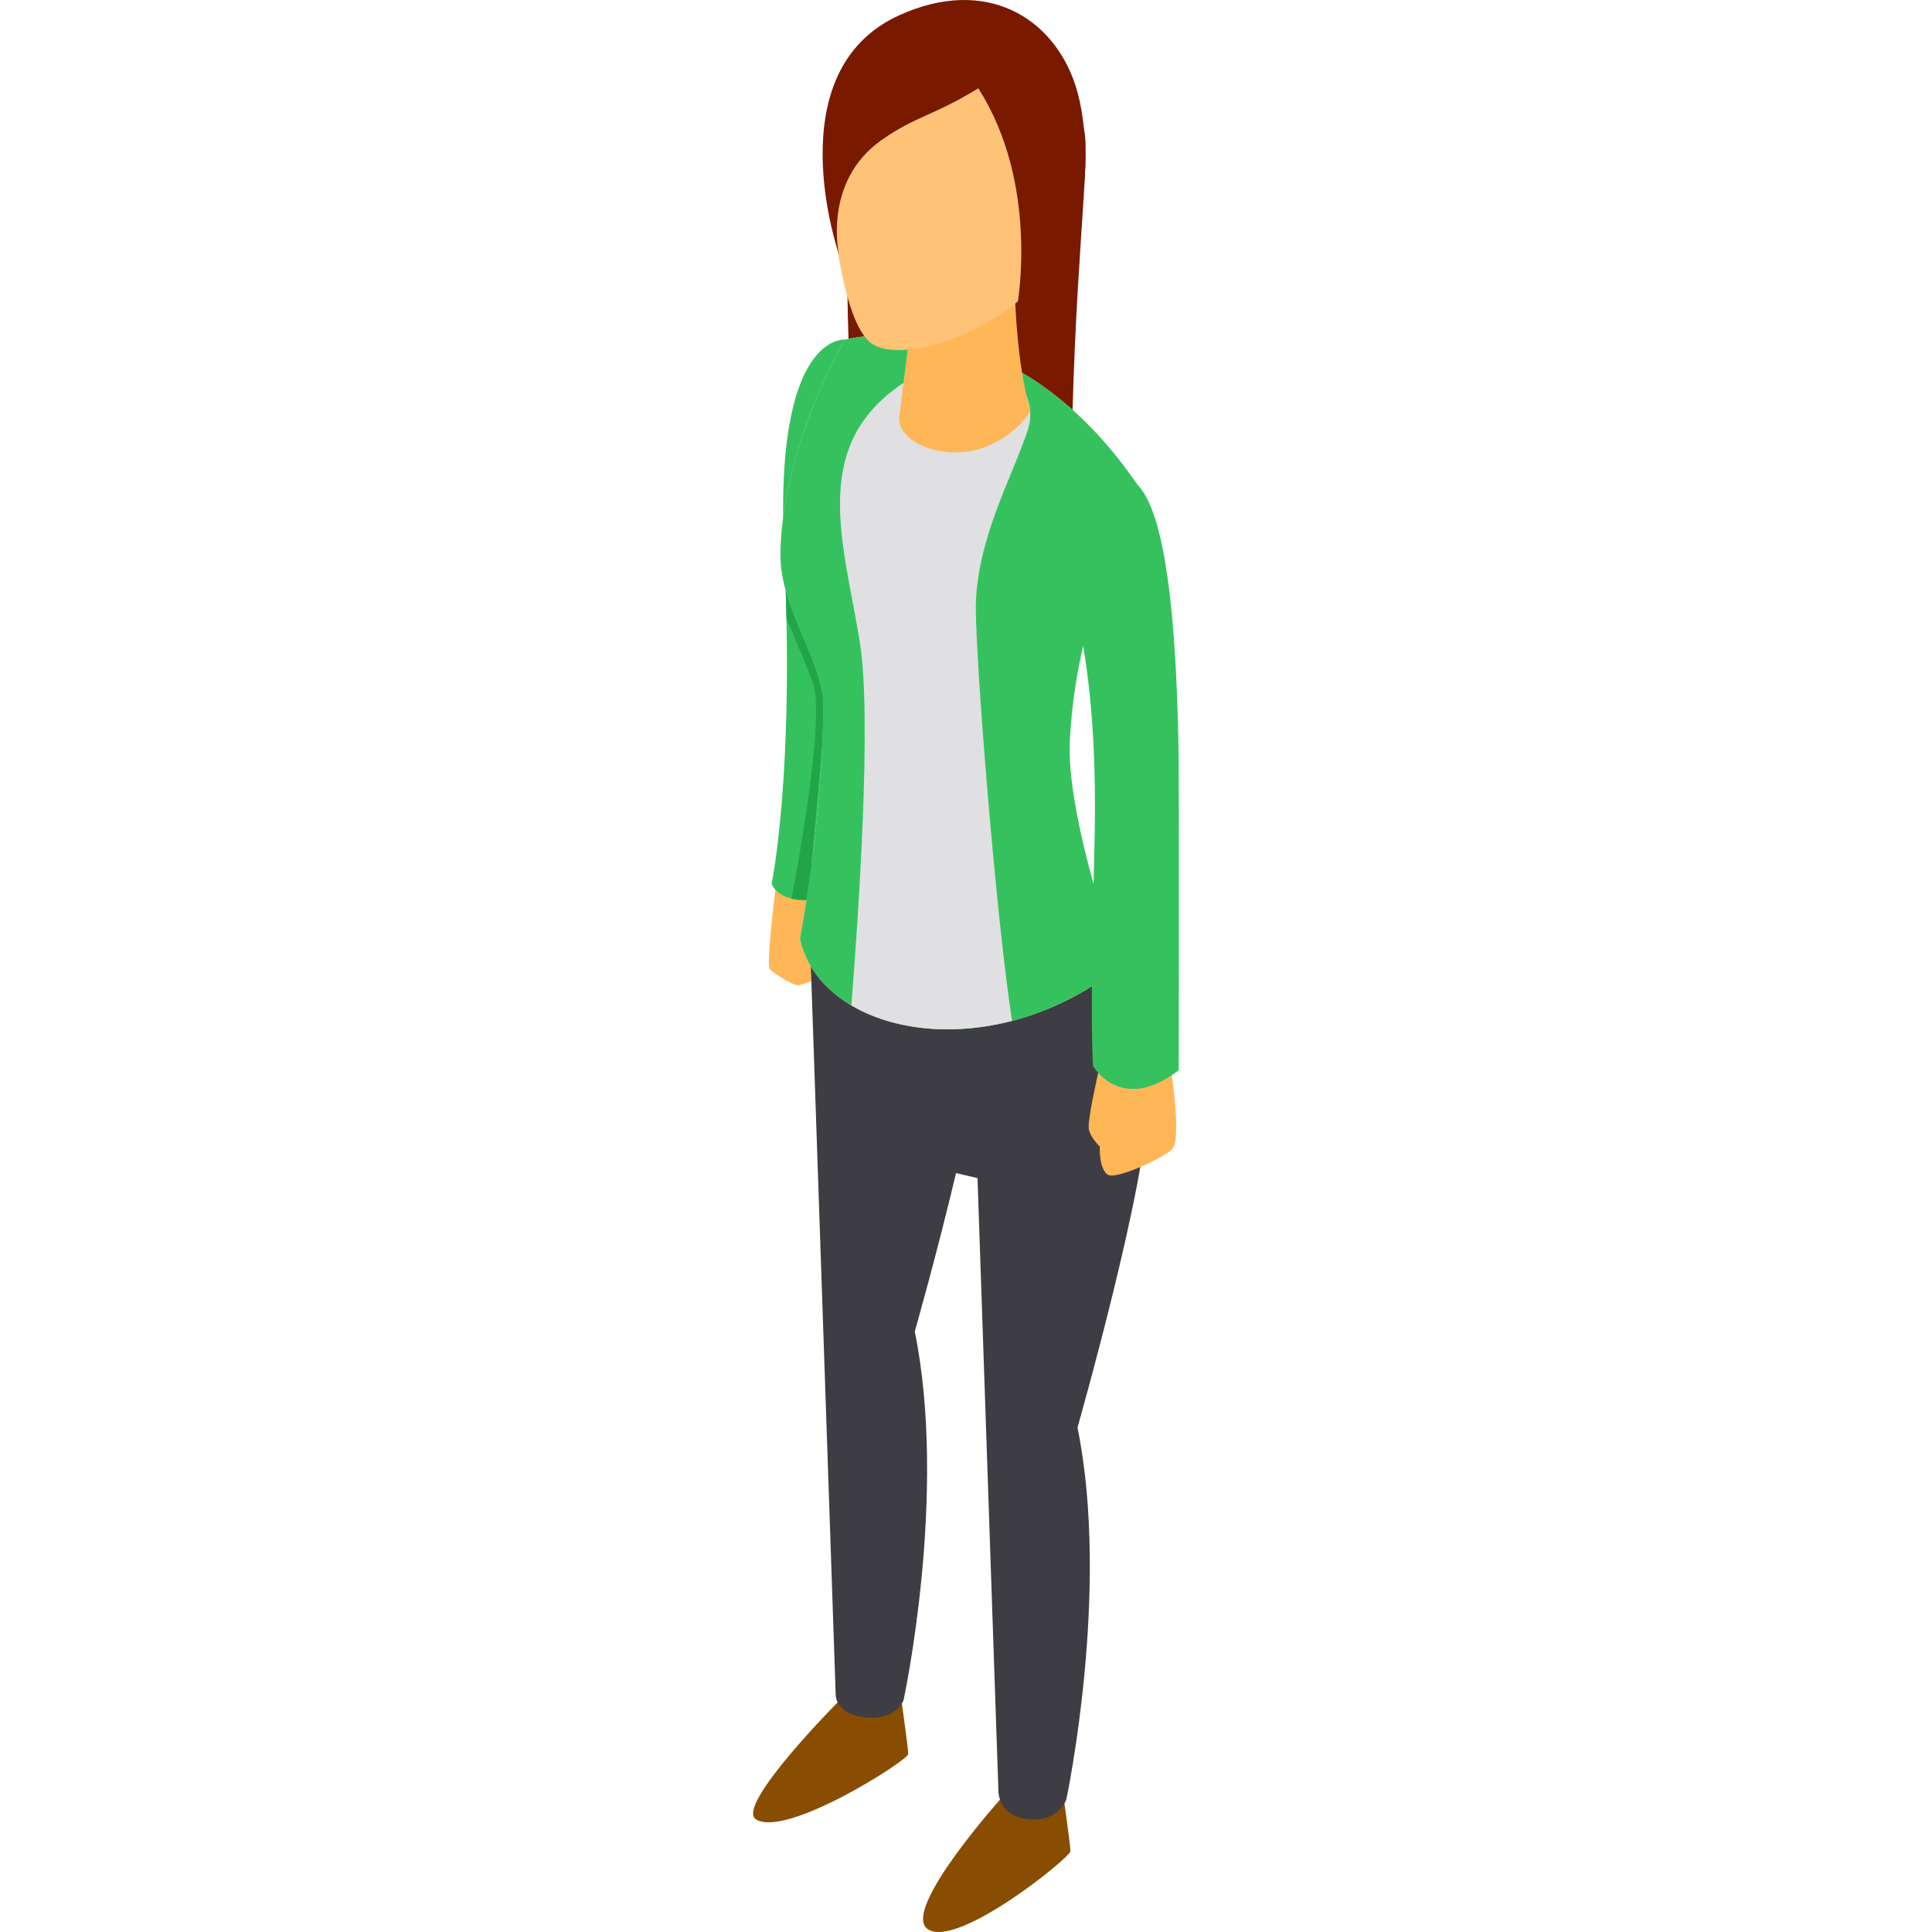 <?xml version="1.0"?>
<svg xmlns="http://www.w3.org/2000/svg" xmlns:xlink="http://www.w3.org/1999/xlink" xmlns:svgjs="http://svgjs.com/svgjs" version="1.1" width="512" height="512" x="0" y="0" viewBox="0 0 511.999 511.999" style="enable-background:new 0 0 512 512" xml:space="preserve" class=""><g>
<path xmlns="http://www.w3.org/2000/svg" style="" d="M287.281,34.356c1.864,8.071-2.968,38.347-3.415,95.17c-0.254,32.312-30.176,52.797-30.176,52.797  s-24.527-28.968-27.83-73.806c-1.975-26.814-1.276-50.393-0.869-77.287c0.312-20.654,15.895-31.878,36.65-28.695  C273.296,4.322,284.623,22.85,287.281,34.356z" fill="#791900" data-original="#791900"/>
<g xmlns="http://www.w3.org/2000/svg">
	<path style="" d="M222.626,450.478c0,0-27.993,28.08-22.274,31.679c7.964,5.01,40.337-15.667,40.337-17.328   c0-1.659-2.293-17.777-2.293-17.777L222.626,450.478z" fill="#884d01" data-original="#884d01"/>
	<path style="" d="M265.613,476.23c0,0-27.079,30.099-19.718,35.03c7.818,5.237,37.78-19.02,37.78-20.679   s-2.293-17.777-2.293-17.777L265.613,476.23z" fill="#884d01" data-original="#884d01"/>
</g>
<path xmlns="http://www.w3.org/2000/svg" style="" d="M205.788,233.247c0,0-2.876,22.549-1.766,23.658c1.11,1.11,6.21,4.216,7.431,4.216  s10.157-3.422,11.198-5.762c0.897-2.014,0.24-7.098-2.307-10.157c-2.927-3.512-2.549-9.683-2.549-9.683L205.788,233.247z" fill="#ffb657" data-original="#ffb657"/>
<path xmlns="http://www.w3.org/2000/svg" style="" d="M304.14,292.439c0.107-27.918-16.054-47.84-16.054-47.84l-73.814-6.533l7.186,210.775  c0,0-0.437,5.45,8.029,6.306c8.037,0.813,9.961-4.566,9.961-4.566s11.783-54.474,2.978-97.707c0,0,5.809-20.384,10.933-41.99  l5.693,1.327l5.526,162.064c0,0-0.437,6.976,8.029,7.832c8.037,0.813,9.99-5.28,9.99-5.28s11.753-55.286,2.948-98.519  C285.545,378.307,304.06,313.331,304.14,292.439z" fill="#3e3d43" data-original="#3e3d43" class=""/>
<path xmlns="http://www.w3.org/2000/svg" style="" d="M223.972,90.012c0,0-18.982-2.163-16.168,56.224c2.831,58.722-3.314,87.942-3.314,87.942  s1.273,4.343,8.73,4.343s8.698-2.792,8.698-2.792s2.722-68.159,3.052-71.463C226.261,151.353,238.322,93.235,223.972,90.012z" fill="#35c25e" data-original="#fece00" class=""/>
<path xmlns="http://www.w3.org/2000/svg" style="" d="M211.992,248.757c0,0,5.658-28.305,6.204-61.265c0.197-11.948-11.361-25.839-11.361-40.288  c0-15.048,5.573-36.979,17.138-57.193c0,0,45.019-12.331,79.801,41.993c0,0-18.204,23.735-20.266,64.328  c-1.04,20.473,13.17,59.869,13.17,59.869C262.195,283.498,217.587,274.349,211.992,248.757z" fill="#e0e0e2" data-original="#e0e0e2" class=""/>
<path xmlns="http://www.w3.org/2000/svg" style="" d="M211.992,248.757c0,0,5.658-28.305,6.204-61.265c0.197-11.948-11.361-25.839-11.361-40.288  c0-15.048,5.573-36.979,17.138-57.193c0,0,45.019-12.331,79.801,41.993c0,0-18.204,23.735-20.266,64.328  c-1.04,20.473,13.17,59.869,13.17,59.869C262.195,283.498,217.587,274.349,211.992,248.757z" fill="#35c25e" data-original="#fece00" class=""/>
<path xmlns="http://www.w3.org/2000/svg" style="" d="M213.22,238.521c0.183,0,0.351-0.007,0.522-0.013c0.417-2.716,0.875-5.899,1.334-9.466l2.784-31.265  c0.16-3.359,0.278-6.794,0.335-10.285c0.156-9.371-6.921-19.938-9.981-31.033c0.083,2.548,0.149,5.04,0.201,7.467  c2.81,6.576,5.53,13.077,6.965,16.874c3.746,9.904-5.625,57.247-5.643,57.339C210.716,238.374,211.864,238.521,213.22,238.521z" fill="#22a548" data-original="#eebf00" class=""/>
<path xmlns="http://www.w3.org/2000/svg" style="" d="M268.201,270.534c-4.346-28.216-9.594-94.98-9.594-109.274c0-18.067,9.813-35.141,13.811-47.425  c3.999-12.285-11.883-27.764-34.768-11.118c-22.887,16.647-13.96,41.693-9.791,67.404c3.297,20.327-0.504,74.507-2.24,96.31  C236.369,272.799,251.998,274.75,268.201,270.534z" fill="#e0e0e2" data-original="#e0e0e2" class=""/>
<path xmlns="http://www.w3.org/2000/svg" style="" d="M241.771,83.265c0,0-2.309,17.449-3.413,27.036c-0.816,7.092,11.717,11.663,21.294,8.652  c9.578-3.012,13.448-10.096,13.448-10.096c-4.518-15.215-4.225-37.271-4.225-37.271L241.771,83.265z" fill="#ffb657" data-original="#ffb657"/>
<path xmlns="http://www.w3.org/2000/svg" style="" d="M220.268,51.892c0,0,2.294,33.212,10.722,39.133c8.427,5.92,37.73-3.508,49.61-23.521  c11.881-20.013,7.356-61.577-19.007-65.654C230.799-2.912,218.461,22.171,220.268,51.892z" fill="#fec377" data-original="#fec377" class=""/>
<path xmlns="http://www.w3.org/2000/svg" style="" d="M238.322,4.038c-32.874,14.911-15.98,63.371-15.98,63.371s-4.391-19.245,11.248-30.271  c9.12-6.429,13.364-6.226,25.671-13.733c16.37,25.546,10.289,57.769,10.289,57.769s11.98-10.182,15.504-20.63  c3.526-10.448,3.373-27.496-0.067-37.972C279.105,4.656,261.313-6.39,238.322,4.038z" fill="#791900" data-original="#791900"/>
<path xmlns="http://www.w3.org/2000/svg" style="" d="M291.131,283.855c0,0-2.948,12.848-2.598,15.226c0.351,2.378,2.918,4.742,2.918,4.742  s-0.232,5.762,2.001,7.421c2.233,1.659,15.174-4.627,17.161-6.665c2.791-2.864-0.632-23.502-0.632-23.502  S294.364,273.438,291.131,283.855z" fill="#ffb657" data-original="#ffb657"/>
<path xmlns="http://www.w3.org/2000/svg" style="" d="M297.971,126.305c-5.65-1.491-13.772,2.141-14.422,18.392c-0.65,16.25,7.904,27.747,6.463,80.646  c-1.286,47.25-0.333,57.176-0.333,57.176s7.344,12.888,22.706,1.1c0,0,0.104-75.134-0.056-84.718  C311.325,139.206,304.141,127.934,297.971,126.305z" fill="#35c25e" data-original="#fece00" class=""/>
<g xmlns="http://www.w3.org/2000/svg">
</g>
<g xmlns="http://www.w3.org/2000/svg">
</g>
<g xmlns="http://www.w3.org/2000/svg">
</g>
<g xmlns="http://www.w3.org/2000/svg">
</g>
<g xmlns="http://www.w3.org/2000/svg">
</g>
<g xmlns="http://www.w3.org/2000/svg">
</g>
<g xmlns="http://www.w3.org/2000/svg">
</g>
<g xmlns="http://www.w3.org/2000/svg">
</g>
<g xmlns="http://www.w3.org/2000/svg">
</g>
<g xmlns="http://www.w3.org/2000/svg">
</g>
<g xmlns="http://www.w3.org/2000/svg">
</g>
<g xmlns="http://www.w3.org/2000/svg">
</g>
<g xmlns="http://www.w3.org/2000/svg">
</g>
<g xmlns="http://www.w3.org/2000/svg">
</g>
<g xmlns="http://www.w3.org/2000/svg">
</g>
</g></svg>
